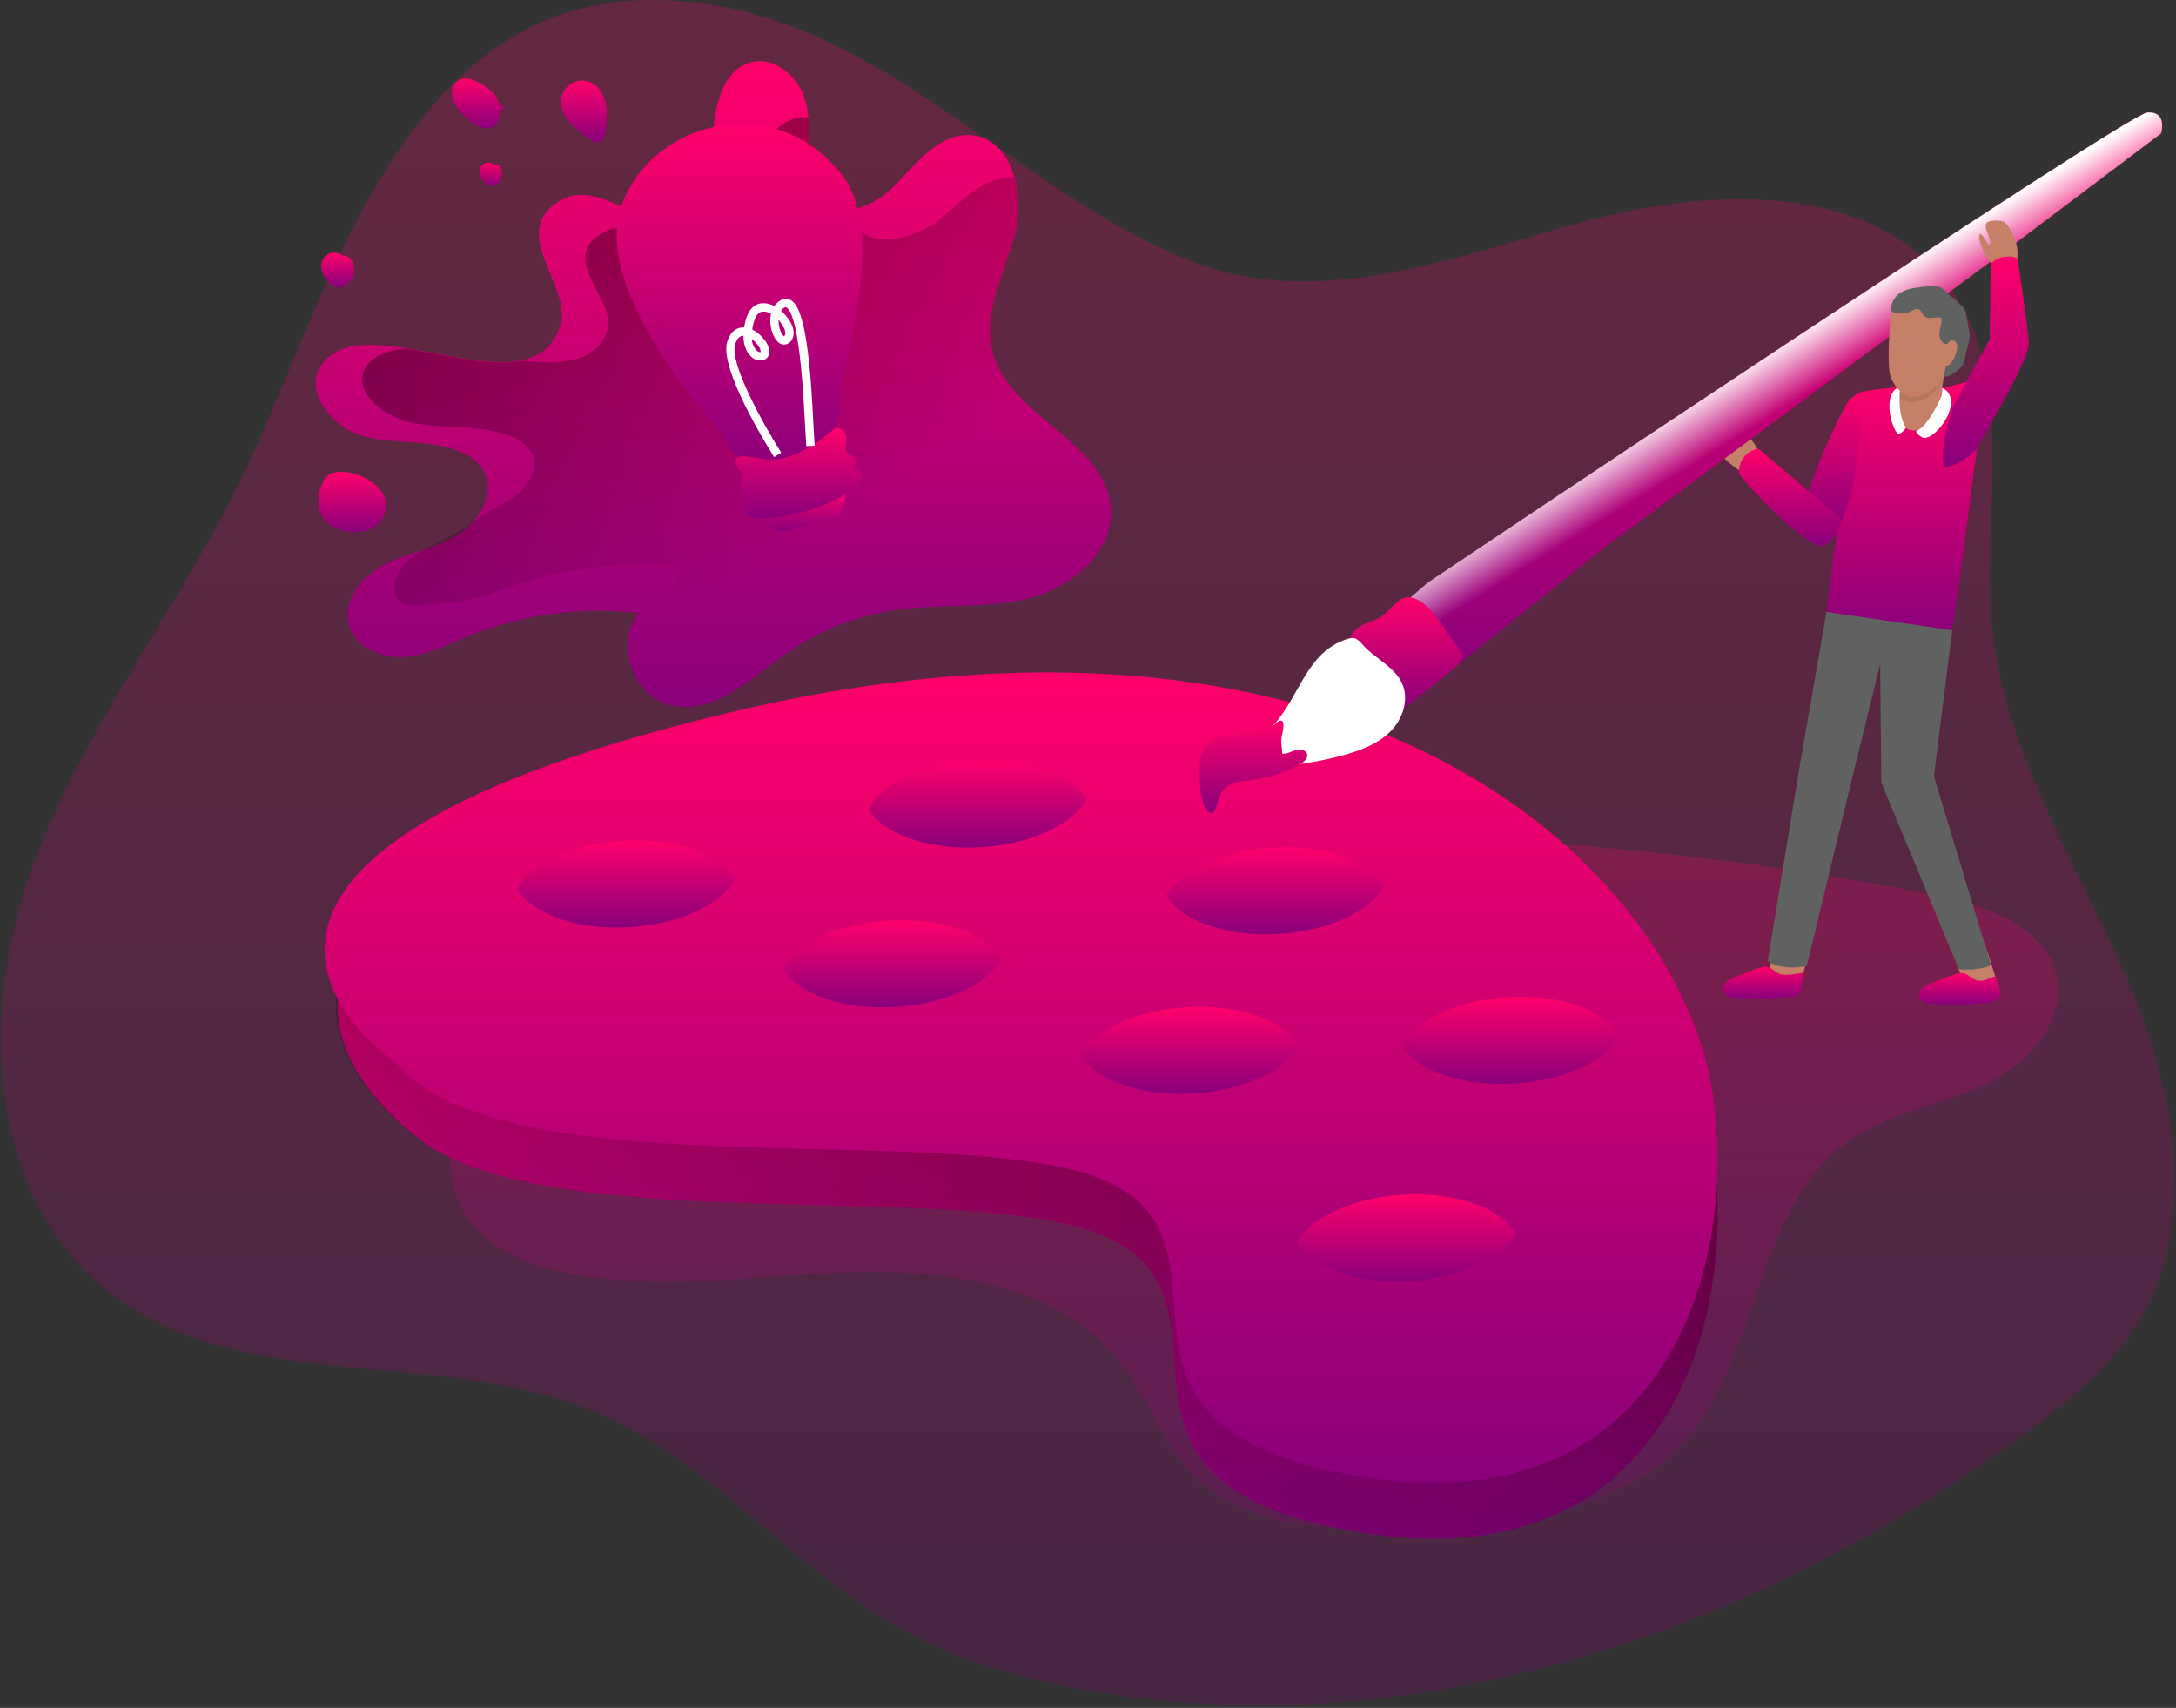 <svg width="813" height="638" viewBox="0 0 813 638" fill="none" xmlns="http://www.w3.org/2000/svg">
<rect x="0" y="0" width="813" height="638" fill="#333333" stroke="none"/>
<path opacity="0.24" d="M93.213 172.471C68.835 224.894 31.224 271.168 11.577 325.439C-8.07 379.709 -4.224 449.151 42.521 484.075C91.961 521.01 164.4 503.549 221.683 527.236C266.29 545.685 296.893 587.061 339.336 609.901C360.426 621.289 383.918 627.704 407.651 631.753C531.339 652.872 659.999 608.344 759.6 533.385C774.148 522.44 788.444 510.609 798.147 495.324C822.905 456.339 812.227 405.168 793.605 363.007C774.983 320.845 748.973 280.367 744.355 234.637C740.003 191.439 754.236 142.913 728.655 107.483C700.09 67.916 639.72 69.75 592.026 82.745C544.332 95.74 493.652 115.644 447.426 98.474C376.796 72.18 324.497 -2.311 239.913 0.055C150.737 2.56 122.867 108.672 93.213 172.471Z" fill="url(#paint0_linear)"/>
<path d="M414.99 189.882C415.316 194.841 414.143 199.783 411.625 204.067C406.362 213.582 395.596 220.643 384.704 223.464C368.814 227.526 352.052 225.54 335.795 227.716C320.635 229.766 306.19 235.434 293.68 244.241C280.157 253.807 265.848 267.752 249.807 263.222C236.182 259.426 229.857 240.268 238.548 229.057C217.129 226.536 195.421 229.443 175.42 237.51C167.424 240.736 159.581 244.849 150.991 245.406C142.401 245.962 132.698 241.761 130.395 233.486C127.764 224.16 135.569 214.873 144.311 210.583C148.818 208.523 153.469 206.794 158.227 205.408C162.734 204.021 167.071 202.132 171.156 199.777C173.228 198.493 175.095 196.907 176.697 195.07C181.758 189.389 184.288 181.493 180.341 175.293C178.162 172.17 175.068 169.8 171.485 168.51C160.302 164.031 147.512 166.106 135.873 163.006C124.234 159.906 113.342 146.557 120.034 136.434C125.955 127.665 138.188 127.944 151.851 130.107C166.678 132.41 183.124 136.991 194.864 134.587C201.835 133.157 207.148 129.272 209.501 121.009C213.613 106.509 188.678 85.668 210.286 74.445C224.202 67.245 239.471 86.364 254.159 80.177C264.545 75.786 266.026 61.931 266.443 50.656C266.861 39.382 270.238 25.349 281.308 23.084C289.442 21.427 297.425 28.07 300.284 35.877C301.197 38.392 301.772 41.017 301.992 43.684C302.423 49.322 302.249 54.989 301.473 60.589C301.056 64.702 300.689 69.042 302.485 72.699C305.446 78.696 311.86 79.949 318.464 78.418C324.202 77.042 329.452 74.119 333.645 69.965C342.222 61.285 350.951 49.328 363.147 50.53C371.509 51.352 376.683 57.919 378.986 66.144C380.883 73.072 380.961 80.372 379.213 87.339C375.342 102.118 366.929 116.986 370.952 131.727C377.48 155.844 413.269 165.031 414.99 189.882Z" fill="url(#paint1_linear)"/>
<path d="M414.989 189.882C415.315 194.841 414.143 199.783 411.624 204.067C408.521 205.344 405.307 206.331 402.022 207.015C386.132 210.343 369.37 208.723 353.114 210.482C338.301 212.05 323.967 216.641 310.999 223.971C297.462 231.727 283.167 243.09 267.176 239.484C253.551 236.396 247.175 220.782 255.79 211.646C234.502 209.571 213.015 211.915 192.675 218.53C184.73 221.162 176.836 224.489 168.246 224.945C159.656 225.4 150.231 228.969 147.916 222.262C145.664 215.758 151.015 209.331 158.037 205.459C159.241 204.725 160.511 204.106 161.832 203.611C167.051 201.23 172.029 198.353 176.697 195.019C180.5 192.371 184.453 189.946 188.538 187.756C196.761 183.606 202.808 174.496 197.685 167.802C195.698 165.17 192.333 163.411 188.829 162.26C177.608 158.616 164.868 160.324 153.229 157.78C141.59 155.237 130.647 144.38 137.34 136.269C140.528 132.398 145.651 130.689 151.838 130.272C166.665 132.575 183.111 137.155 194.851 134.751C209.855 136.371 222.797 135.346 226.858 123.705C230.918 112.063 205.984 94.981 227.591 85.833C241.507 79.974 256.828 95.538 271.465 90.502C281.902 86.896 283.331 75.634 283.799 66.46C284.267 57.287 287.569 45.721 298.601 43.925C299.73 43.741 300.877 43.694 302.017 43.785C302.432 49.39 302.249 55.023 301.473 60.589C301.055 64.702 300.688 69.042 302.485 72.699C305.445 78.696 311.859 79.949 318.463 78.418C318.363 80.467 318.846 82.503 319.854 84.289C325.256 93.147 342.386 89.135 350.976 82.024C359.199 75.242 367.51 66.005 378.959 66.144C380.857 73.072 380.935 80.372 379.187 87.339C375.316 102.118 366.903 116.986 370.926 131.727C377.479 155.844 413.269 165.031 414.989 189.882Z" fill="url(#paint2_linear)"/>
<path d="M215.522 48.277C212.094 45.405 208.982 41.293 209.652 36.889C209.831 35.666 210.293 34.501 211.001 33.488C211.71 32.475 212.644 31.641 213.732 31.052C214.819 30.464 216.028 30.137 217.263 30.098C218.499 30.059 219.726 30.309 220.848 30.828C224.909 32.688 226.68 37.623 226.693 42.102C226.693 44.469 226.87 51.757 224.315 52.934C221.759 54.111 217.23 49.707 215.522 48.277Z" fill="url(#paint3_linear)"/>
<path d="M124.018 176.761C122.427 177.446 121.171 178.733 120.526 180.341C117.996 185.403 118.426 192.438 122.993 195.791C130.053 200.967 143.235 199.752 144.234 189.465C145.107 180.797 131.419 174.369 124.018 176.761Z" fill="url(#paint4_linear)"/>
<path d="M186.147 38.104C185.856 35.776 183.807 34.118 181.909 32.726C178.62 30.309 174.028 27.867 170.802 30.385C168.626 32.081 168.373 35.447 169.461 37.977C170.742 40.45 172.552 42.61 174.761 44.304C176.283 45.872 178.144 47.071 180.201 47.809C182.314 48.366 184.92 47.695 185.856 45.734C186.792 43.773 186.375 40.597 188.513 40.205" fill="url(#paint5_linear)"/>
<path d="M128.434 95.867C127.846 95.252 127.107 94.8 126.29 94.558C125.474 94.315 124.609 94.29 123.78 94.484C122.951 94.678 122.187 95.085 121.563 95.665C120.94 96.245 120.478 96.978 120.224 97.79C119.49 100.068 120.515 102.561 121.982 104.446C122.943 105.844 124.391 106.833 126.043 107.217C128.928 107.635 131.496 104.94 132.128 102.156C132.527 100.613 132.342 98.977 131.61 97.563C131.249 96.878 130.7 96.311 130.028 95.93C129.355 95.549 128.586 95.369 127.814 95.412" fill="url(#paint6_linear)"/>
<path d="M184.919 61.779C184.52 61.367 184.022 61.064 183.472 60.901C182.922 60.737 182.339 60.718 181.78 60.846C181.221 60.973 180.704 61.242 180.278 61.627C179.853 62.012 179.534 62.5 179.353 63.044C179.173 63.84 179.189 64.668 179.398 65.457C179.607 66.245 180.004 66.972 180.555 67.574C181.206 68.531 182.196 69.205 183.325 69.459C185.286 69.75 187.032 67.916 187.462 65.98C187.741 64.93 187.615 63.814 187.108 62.854C186.85 62.385 186.462 62 185.991 61.746C185.519 61.492 184.985 61.38 184.451 61.424" fill="url(#paint7_linear)"/>
<path opacity="0.24" d="M303.485 475.85C345.043 473.231 393.028 476.255 418.608 509.141C428.552 521.934 433.865 538.067 445.011 549.835C466.808 572.89 502.99 572.421 534.643 570.283C567.914 568.043 604.438 564.361 627.589 540.345C658.292 508.496 654.712 451.176 691.058 425.958C705.67 415.835 724.065 413.152 740.27 405.851C756.476 398.55 771.898 382.822 768.507 365.36C764.788 346.114 741.94 338.219 722.774 334.372C584.517 306.81 442.372 304.892 303.422 328.716C267.443 334.903 230.198 343.546 202.215 366.993C179.519 385.973 153.078 434.246 178.861 460.008C205.289 486.454 270.858 477.913 303.485 475.85Z" fill="url(#paint8_linear)"/>
<path d="M272.768 286.997C510.605 230.323 629.08 347.38 640.264 431.639C649.613 502.043 615.822 600.069 491.173 568.828C397 545.216 477.51 473.636 396.013 456.743C334.896 444.09 213.157 458.743 162.11 429.311C156.632 426.147 34.969 343.66 272.768 286.997Z" fill="url(#paint9_linear)"/>
<path d="M272.768 286.997C510.605 230.323 629.081 347.38 640.264 431.639C649.614 502.043 615.823 600.069 491.174 568.828C397 545.216 477.511 473.636 396.013 456.743C334.024 443.875 209.514 459.173 159.884 427.97C155.355 425.122 34.969 343.66 272.768 286.997Z" fill="url(#paint10_linear)"/>
<path d="M148.27 397.335C148.27 397.335 34.968 322.781 272.768 266.119C510.567 209.457 629.08 326.514 640.264 410.761C649.613 481.165 615.822 579.204 491.173 547.949C397 524.338 477.51 452.758 396.013 435.865C328.33 421.833 186.299 441.332 148.27 397.335Z" fill="url(#paint11_linear)"/>
<path d="M276.678 320.921C276.835 323.562 276.172 326.188 274.78 328.437C269.644 337.763 254.121 345.229 235.385 346.342C215.738 347.607 198.697 341.42 193.232 332.044C192.123 330.25 191.467 328.213 191.322 326.109C190.588 313.456 209.033 302.068 232.627 300.688C256.221 299.309 275.893 308.318 276.678 320.921Z" fill="url(#paint12_linear)"/>
<path d="M407.841 291.097C407.993 293.757 407.345 296.401 405.981 298.689C400.794 308.015 385.335 315.417 366.586 316.531C346.952 317.796 329.898 311.608 324.446 302.232C323.307 300.457 322.649 298.416 322.536 296.31C321.789 283.657 340.247 272.269 363.79 270.877C387.333 269.485 407.094 278.494 407.841 291.097Z" fill="url(#paint13_linear)"/>
<path d="M376.075 350.733C376.22 353.379 375.554 356.006 374.165 358.262C369.028 367.575 353.518 375.04 334.77 376.154C315.123 377.419 298.082 371.231 292.617 361.855C291.5 360.066 290.847 358.026 290.719 355.921C289.973 343.267 308.43 331.879 332.012 330.5C355.593 329.121 375.278 338.13 376.075 350.733Z" fill="url(#paint14_linear)"/>
<path d="M519.195 323.401C519.348 326.048 518.681 328.677 517.285 330.93C512.148 340.243 496.638 347.721 477.89 348.835C458.255 350.1 441.202 343.9 435.75 334.524C434.633 332.738 433.976 330.704 433.839 328.602C433.093 315.949 451.55 304.56 475.144 303.181C498.738 301.802 518.398 310.799 519.195 323.401Z" fill="url(#paint15_linear)"/>
<path d="M607.144 379.33C607.306 381.989 606.662 384.635 605.297 386.922C600.11 396.235 584.587 403.713 565.851 404.814C546.154 406.079 529.163 399.892 523.698 390.465C522.604 388.691 521.965 386.674 521.839 384.593C521.054 371.94 539.55 360.552 563.093 359.173C586.636 357.793 606.347 366.727 607.144 379.33Z" fill="url(#paint16_linear)"/>
<path d="M568.065 453.163C568.211 455.796 567.568 458.413 566.218 460.679C561.082 470.004 545.56 477.47 526.823 478.583C507.126 479.849 490.073 473.661 484.62 464.234C483.524 462.457 482.885 460.435 482.76 458.35C481.976 445.697 500.472 434.309 524.015 432.93C547.558 431.551 567.281 440.56 568.065 453.163Z" fill="url(#paint17_linear)"/>
<path d="M487.379 383.037C487.524 385.683 486.858 388.31 485.468 390.566C480.332 399.879 464.822 407.357 446.124 408.458C426.427 409.723 409.373 403.536 403.921 394.109C402.823 392.337 402.188 390.319 402.074 388.238C401.277 375.584 419.785 364.297 443.316 362.817C466.846 361.337 486.582 370.434 487.379 383.037Z" fill="url(#paint18_linear)"/>
<path d="M274.779 328.438C269.643 337.763 254.12 345.229 235.384 346.342C215.737 347.607 198.697 341.42 193.231 332.044C198.368 322.718 213.878 315.253 232.626 314.139C252.273 312.924 269.263 319.061 274.779 328.438Z" fill="url(#paint19_linear)"/>
<path d="M405.982 298.626C400.796 307.952 385.336 315.354 366.587 316.467C346.953 317.733 329.9 311.545 324.447 302.169C329.584 292.856 345.043 285.378 363.792 284.277C383.489 283.1 400.479 289.25 405.982 298.626Z" fill="url(#paint20_linear)"/>
<path d="M374.165 358.262C369.029 367.575 353.519 375.04 334.77 376.154C315.123 377.419 298.082 371.231 292.617 361.855C297.753 352.542 313.276 345.064 332.012 343.951C351.659 342.761 368.662 348.885 374.165 358.262Z" fill="url(#paint21_linear)"/>
<path d="M517.285 330.93C512.149 340.243 496.639 347.721 477.89 348.835C458.256 350.1 441.203 343.9 435.75 334.524C440.886 325.211 456.396 317.745 475.145 316.632C494.792 315.404 511.782 321.554 517.285 330.93Z" fill="url(#paint22_linear)"/>
<path d="M605.298 386.858C600.111 396.171 584.588 403.65 565.852 404.75C546.155 406.016 529.164 399.828 523.699 390.401C528.835 381.088 544.346 373.674 563.094 372.497C582.792 371.282 599.782 377.432 605.298 386.858Z" fill="url(#paint23_linear)"/>
<path d="M566.167 460.679C561.03 470.004 545.508 477.47 526.772 478.583C507.074 479.849 490.021 473.661 484.568 464.234C489.705 454.909 505.215 447.443 523.963 446.33C543.661 445.115 560.714 451.252 566.167 460.679Z" fill="url(#paint24_linear)"/>
<path d="M485.468 390.566C480.331 399.879 464.821 407.357 446.123 408.458C426.426 409.723 409.372 403.536 403.92 394.109C409.107 384.796 424.579 377.381 443.315 376.268C462.962 375.04 479.965 381.19 485.468 390.566Z" fill="url(#paint25_linear)"/>
<path d="M274.779 328.438C269.643 337.763 254.12 345.229 235.384 346.342C215.737 347.607 198.697 341.42 193.231 332.044C198.368 322.718 213.878 315.253 232.626 314.139C252.273 312.924 269.263 319.061 274.779 328.438Z" fill="url(#paint26_linear)"/>
<path d="M405.982 298.626C400.796 307.952 385.336 315.354 366.587 316.467C346.953 317.733 329.9 311.545 324.447 302.169C329.584 292.856 345.043 285.378 363.792 284.277C383.489 283.1 400.479 289.25 405.982 298.626Z" fill="url(#paint27_linear)"/>
<path d="M374.165 358.262C369.029 367.575 353.519 375.04 334.77 376.154C315.123 377.419 298.082 371.231 292.617 361.855C297.753 352.542 313.276 345.064 332.012 343.951C351.659 342.761 368.662 348.885 374.165 358.262Z" fill="url(#paint28_linear)"/>
<path d="M517.285 330.93C512.149 340.243 496.639 347.721 477.89 348.835C458.256 350.1 441.203 343.9 435.75 334.524C440.886 325.211 456.396 317.745 475.145 316.632C494.792 315.404 511.782 321.554 517.285 330.93Z" fill="url(#paint29_linear)"/>
<path d="M605.298 386.858C600.111 396.171 584.588 403.65 565.852 404.75C546.155 406.016 529.164 399.828 523.699 390.401C528.835 381.088 544.346 373.674 563.094 372.497C582.792 371.282 599.782 377.432 605.298 386.858Z" fill="url(#paint30_linear)"/>
<path d="M566.167 460.679C561.03 470.004 545.508 477.47 526.772 478.583C507.074 479.849 490.021 473.661 484.568 464.234C489.705 454.909 505.215 447.443 523.963 446.33C543.661 445.115 560.714 451.252 566.167 460.679Z" fill="url(#paint31_linear)"/>
<path d="M485.468 390.566C480.331 399.879 464.821 407.357 446.123 408.458C426.426 409.723 409.372 403.536 403.92 394.109C409.107 384.796 424.579 377.381 443.315 376.268C462.962 375.04 479.965 381.19 485.468 390.566Z" fill="url(#paint32_linear)"/>
<path d="M651.624 177.102C651.624 177.102 644.438 171.965 643.173 170.155C641.908 168.346 646.387 162.88 645.071 161.69C643.755 160.501 638.885 158.008 639.365 155.629C639.846 153.25 647.943 158.717 651.624 161.45C655.305 164.183 658.645 171.459 658.645 171.459C658.645 171.459 657.696 178.469 651.624 177.102Z" fill="#C58067"/>
<path d="M599.377 204.611L753.3 90.641L807.408 49.859C807.408 49.859 810.014 41.407 802.209 42.052C794.403 42.697 533.491 217.619 533.491 217.619L514.426 234.068L534.364 256.604L599.377 204.611Z" fill="url(#paint33_linear)"/>
<path d="M599.377 204.611L753.3 90.641L807.408 49.859C807.408 49.859 810.014 41.407 802.209 42.052C794.403 42.697 533.491 217.619 533.491 217.619L514.426 234.068L534.364 256.604L599.377 204.611Z" fill="url(#paint34_linear)"/>
<path d="M725.645 145.127C725.645 145.127 739.561 140.888 741.003 142.293C742.445 143.697 730.035 231.677 729.402 235.435C728.77 239.193 708.086 237.965 699.306 235.435C693.459 233.674 687.791 231.365 682.379 228.538C682.379 228.538 692.5 148.164 694.359 146.911C696.219 145.658 709.869 144.558 709.869 144.558L725.645 145.127Z" fill="url(#paint35_linear)"/>
<path d="M696.244 146.089C694.068 146.848 692.124 148.155 690.601 149.885C688.729 152.415 673.674 182.505 675.559 188.769C677.444 195.032 683.934 199.625 685.819 198.373C687.704 197.12 691.234 185.631 691.854 183.125C692.474 180.62 693.701 172.357 693.701 172.357L696.244 146.089Z" fill="url(#paint36_linear)"/>
<path d="M675.193 358.388C675.193 358.388 672.536 368.384 671.297 369.118C670.057 369.852 665.717 367.549 663.2 365.727C660.682 363.905 661.581 360.021 661.581 360.021L662.681 356.971L675.193 358.388Z" fill="#C58067"/>
<path d="M741.8 353.555C741.8 353.555 746.645 367.17 746.152 368.524C745.658 369.877 739.826 367.904 736.664 368.106C733.501 368.308 732.375 363.5 732.375 363.5L731.262 360.476L741.8 353.555Z" fill="#C58067"/>
<path d="M726.898 137.598C726.898 137.598 725.013 145.747 725.633 148.885C726.253 152.023 721.243 160.805 714.968 160.805C708.693 160.805 708.643 150.138 708.643 148.885C708.643 147.632 710.528 147.012 709.908 143.824C709.288 140.635 726.265 133.84 726.898 137.598Z" fill="#C58067"/>
<path d="M709.971 143.874C710.14 144.607 710.136 145.369 709.961 146.1C709.785 146.831 709.442 147.512 708.959 148.088C710.335 149.467 712.175 150.283 714.121 150.378C717.916 150.378 723.52 147.24 726.038 141.597L726.164 141.28C726.518 139.218 726.898 137.598 726.898 137.598C726.265 133.84 709.338 140.736 709.971 143.874Z" fill="#B6765E"/>
<path d="M725.518 147.721C725.518 147.721 720.458 159.552 716.157 160.805C716.157 160.805 714.98 161.437 718.117 163.335C721.255 165.233 730.035 155.743 728.782 148.91C728.647 148.032 728.289 147.203 727.742 146.503C727.195 145.803 726.477 145.255 725.657 144.912L725.518 147.721Z" fill="white"/>
<path d="M709.97 145.127C709.97 145.127 708.578 153.832 712.095 159.83C712.095 159.83 710.59 162.057 709.337 162.057C708.085 162.057 704.947 154.528 706.2 148.885C706.934 145.595 709.337 144.229 709.97 145.127Z" fill="white"/>
<path d="M729.402 235.435L722.545 289.996L743.912 360.539C743.912 360.539 739.99 362.716 731.843 362.083L702.885 292.325L702.48 248.037L693.068 286.289L675.041 360.881C675.041 360.881 665.869 362.893 660.467 359.008L672.384 286.289L682.416 228.589L729.402 235.435Z" fill="#606161"/>
<path d="M706.201 119.415C706.201 119.415 704.936 135.713 706.201 140.103C707.466 144.494 711.261 148.265 714.981 148.265C718.7 148.265 724.393 145.127 726.898 139.483C729.403 133.84 730.693 120.035 730.035 118.15C729.377 116.264 725.62 110.343 715.613 111.254C708.706 111.886 706.201 116.897 706.201 119.415Z" fill="#C58067"/>
<path d="M729.275 127.45C729.087 127.739 728.836 127.982 728.541 128.162C728.247 128.341 727.916 128.453 727.573 128.488C727.229 128.523 726.883 128.481 726.558 128.365C726.233 128.249 725.938 128.062 725.695 127.817C725.236 127.282 724.905 126.65 724.728 125.968C724.55 125.286 724.53 124.572 724.67 123.882C724.847 122.477 725.315 121.123 725.404 119.719C725.432 119.56 725.427 119.398 725.39 119.241C725.353 119.085 725.284 118.937 725.189 118.808C725.063 118.704 724.917 118.628 724.76 118.584C724.603 118.541 724.439 118.531 724.278 118.555C722.38 118.555 720.154 119.352 718.838 117.998C718.041 117.201 717.813 115.796 716.751 115.467C715.878 115.151 714.954 115.746 714.132 116.176C712.156 117.181 709.873 117.398 707.743 116.783C707.517 116.743 707.301 116.659 707.108 116.535C706.915 116.412 706.748 116.251 706.617 116.062C706.478 115.735 706.438 115.374 706.503 115.024C706.638 113.898 707.014 112.815 707.606 111.847C708.198 110.88 708.991 110.052 709.932 109.419C711.535 108.465 713.318 107.853 715.169 107.622C717.299 107.242 719.449 106.992 721.609 106.875C722.761 106.722 723.934 106.87 725.012 107.306C726.017 107.958 726.921 108.755 727.694 109.672C728.959 110.811 730.49 111.621 731.489 113.012C732.248 114.139 733.905 114.113 734.487 116.808C734.981 119.225 735.31 121.667 735.752 124.097C736.195 126.526 735.158 129.032 734.652 131.448C733.602 136.396 733.602 136.396 731.805 138.092C730.725 139.019 729.52 139.79 728.225 140.382C727.773 140.687 727.218 140.801 726.682 140.698C726.176 140.521 725.973 139.661 726.479 139.433" fill="#606161"/>
<path d="M727.163 129.981C727.163 129.981 727.795 126.185 730.3 127.45C732.805 128.715 729.68 135.599 728.415 136.232C727.851 136.575 727.204 136.758 726.543 136.763" fill="#C58067"/>
<path d="M687.389 193.299L656.963 167.599C656.963 167.599 649.879 168.422 649.55 176.849C649.55 176.849 663.529 194.374 677.85 203.194C684.036 207.002 688.894 194.716 687.389 193.299Z" fill="url(#paint37_linear)"/>
<path d="M685.819 198.335L691.399 162.057L684.213 201.258L685.819 198.335Z" fill="url(#paint38_linear)"/>
<path d="M649.285 364.614C647.701 365.008 646.229 365.761 644.983 366.815C644.377 367.362 643.976 368.1 643.85 368.906C643.723 369.713 643.878 370.538 644.288 371.244C644.798 371.751 645.411 372.142 646.085 372.393C646.759 372.644 647.479 372.748 648.197 372.699C655.571 373.202 662.974 373.058 670.323 372.269C670.612 372.255 670.894 372.173 671.145 372.029C671.512 371.763 672.777 370.991 672.841 370.536L673.802 363.31C671.55 363.728 668.071 364.424 665.807 364.032C662.884 363.513 661.733 360.641 658.912 361.197C655.699 361.843 652.409 363.576 649.285 364.614Z" fill="url(#paint39_linear)"/>
<path d="M722.584 366.891C721 367.285 719.528 368.038 718.282 369.093C717.675 369.636 717.273 370.372 717.147 371.177C717.02 371.982 717.175 372.806 717.587 373.509C718.096 374.018 718.709 374.412 719.383 374.665C720.057 374.918 720.777 375.024 721.496 374.977C728.87 375.479 736.273 375.335 743.622 374.547C743.911 374.533 744.193 374.45 744.444 374.306C744.811 374.041 747.38 372.75 747.43 372.294C747.759 369.89 745.811 366.36 745.57 364.702C743.319 365.132 741.37 366.752 739.106 366.36C736.183 365.841 735.032 362.956 732.211 363.525C728.998 364.12 725.708 365.854 722.584 366.891Z" fill="url(#paint40_linear)"/>
<path d="M753.237 99.106C753.983 96.334 753.983 93.413 753.237 90.641C752.402 87.782 750.946 85.142 748.974 82.91C747.003 82.257 744.878 82.226 742.889 82.821C740.144 83.897 744.015 88.819 743.66 91.16C743.306 93.501 741.054 86.972 739.726 87.541C738.398 88.111 741.788 97.107 744.318 98.233" fill="#C58067"/>
<path d="M726.657 174.787C726.657 174.787 736.056 172.332 739.118 166.549C742.179 160.767 758.461 134.144 757.98 127.944C757.424 120.782 753.957 97.259 753.957 97.259C753.957 97.259 753.578 95.336 749.036 95.918C744.494 96.5 743.786 99.106 743.786 99.106L743.381 126.729L729.541 152.137C729.541 152.137 723.886 169.611 726.657 174.787Z" fill="url(#paint41_linear)"/>
<path d="M526.09 223.123C522.067 223.3 519.765 227.703 516.501 230.044C514.148 231.727 511.2 232.335 508.632 233.688C506.064 235.042 503.711 237.674 504.293 240.509C504.68 241.869 505.392 243.115 506.367 244.14L521.257 262.386C522.156 263.5 523.408 264.727 524.787 264.348C525.255 264.176 525.685 263.914 526.052 263.576L543.004 249.897C544.674 248.556 546.521 246.823 546.281 244.697C546.005 243.405 545.338 242.23 544.371 241.331C539.842 236.194 534.022 223.123 526.09 223.123Z" fill="url(#paint42_linear)"/>
<path d="M526.09 223.123C522.067 223.3 519.765 227.703 516.501 230.044C514.148 231.727 511.2 232.335 508.632 233.688C506.064 235.042 503.711 237.674 504.293 240.509C504.68 241.869 505.392 243.115 506.367 244.14L521.257 262.386C522.156 263.5 523.408 264.727 524.787 264.348C525.255 264.176 525.685 263.914 526.052 263.576L543.004 249.897C544.674 248.556 546.521 246.823 546.281 244.697C546.005 243.405 545.338 242.23 544.371 241.331C539.842 236.194 534.022 223.123 526.09 223.123Z" fill="url(#paint43_linear)"/>
<path d="M491.856 246.519C487.998 251.087 485.328 256.528 482.292 261.703C479.256 266.878 475.651 271.927 470.906 275.622C466.162 279.317 459.913 281.468 453.979 280.38L456.952 285.795C472.016 287.374 487.243 286.129 501.851 282.126C508.277 280.367 514.792 277.925 519.486 273.268C524.179 268.612 526.608 260.995 523.724 254.997C520.84 248.999 513.768 246.026 509.365 241.078C506.683 238.054 505.899 237.649 501.775 239.256C497.916 240.814 494.507 243.31 491.856 246.519Z" fill="white"/>
<path d="M479.509 270.637C479.527 270.405 479.495 270.173 479.417 269.955C479.338 269.737 479.214 269.538 479.054 269.371C478.37 268.84 477.46 269.548 476.827 270.118C473.032 273.547 467.541 273.749 462.506 274.23C457.471 274.711 451.753 276.141 449.45 280.645C448.185 283.024 448.185 285.821 448.261 288.491C448.261 292.881 448.363 297.348 450.007 301.46C450.526 302.726 451.74 304.206 453.031 303.662C453.362 303.458 453.647 303.185 453.865 302.862C454.083 302.539 454.23 302.173 454.296 301.789C455.055 299.398 455.561 296.804 457.218 294.918C459.748 292.046 464.075 291.818 467.896 291.338C474.213 290.576 480.313 288.553 485.834 285.39C487.226 284.581 488.782 283.265 488.365 281.696C487.947 280.127 485.607 279.696 483.95 280.228C482.292 280.759 480.711 281.835 479.028 281.493C479.104 279.785 478.598 278.089 478.725 276.432C478.813 274.433 479.648 272.661 479.509 270.637Z" fill="url(#paint44_linear)"/>
<path d="M479.509 270.637C479.527 270.405 479.495 270.173 479.417 269.955C479.338 269.737 479.214 269.538 479.054 269.371C478.37 268.84 477.46 269.548 476.827 270.118C473.032 273.547 467.541 273.749 462.506 274.23C457.471 274.711 451.753 276.141 449.45 280.645C448.185 283.024 448.185 285.821 448.261 288.491C448.261 292.881 448.363 297.348 450.007 301.46C450.526 302.726 451.74 304.206 453.031 303.662C453.362 303.458 453.647 303.185 453.865 302.862C454.083 302.539 454.23 302.173 454.296 301.789C455.055 299.398 455.561 296.804 457.218 294.918C459.748 292.046 464.075 291.818 467.896 291.338C474.213 290.576 480.313 288.553 485.834 285.39C487.226 284.581 488.782 283.265 488.365 281.696C487.947 280.127 485.607 279.696 483.95 280.228C482.292 280.759 480.711 281.835 479.028 281.493C479.104 279.785 478.598 278.089 478.725 276.432C478.813 274.433 479.648 272.661 479.509 270.637Z" fill="url(#paint45_linear)"/>
<path d="M456.319 283.29C458.138 281.558 460.29 280.215 462.645 279.342C466.25 277.872 470.045 276.918 473.917 276.508C475.071 276.498 476.206 276.216 477.231 275.685C477.48 275.582 477.707 275.431 477.898 275.241C478.088 275.05 478.24 274.824 478.343 274.575C478.447 274.325 478.5 274.058 478.5 273.789C478.5 273.519 478.447 273.252 478.344 273.003C478.241 272.753 478.09 272.527 477.9 272.336C477.709 272.145 477.483 271.994 477.234 271.89C476.985 271.787 476.718 271.734 476.448 271.733C476.179 271.733 475.912 271.786 475.662 271.889C474.767 272.197 473.916 272.622 473.132 273.155C469.628 275.04 465.478 275.141 461.544 275.685C457.61 276.229 453.384 277.735 451.423 281.189C450.158 283.505 450.032 286.251 450.032 288.971C449.867 292.55 450.243 296.133 451.145 299.6C451.309 300.119 451.651 300.739 452.195 300.688C452.482 300.62 452.732 300.443 452.891 300.195C455.193 297.323 453.03 294.703 453.03 291.565C453.025 288.487 454.203 285.525 456.319 283.29Z" fill="url(#paint46_linear)"/>
<path d="M456.092 307.078C454.081 307.964 453.562 310.52 453.334 312.697C452.953 316.148 452.931 319.629 453.271 323.085C453.275 323.838 453.434 324.582 453.736 325.272C454.039 325.962 454.479 326.583 455.029 327.096C455.568 327.443 456.188 327.643 456.827 327.674C457.467 327.705 458.104 327.567 458.673 327.273C459.814 326.668 460.739 325.721 461.317 324.566C463.493 320.618 461.76 317.543 461.203 313.544C460.861 311.191 459.748 305.471 456.092 307.078Z" fill="url(#paint47_linear)"/>
<path d="M449.071 307.8C448.524 307.939 448.016 308.204 447.588 308.573C447.16 308.942 446.824 309.405 446.605 309.925C446.392 310.268 446.251 310.649 446.188 311.046C446.125 311.444 446.142 311.85 446.238 312.241C446.439 312.743 446.821 313.15 447.308 313.385C447.795 313.619 448.352 313.662 448.869 313.506C449.367 313.317 449.802 312.991 450.124 312.565C450.447 312.14 450.643 311.633 450.691 311.102C450.776 310.027 450.45 308.96 449.78 308.116" fill="url(#paint48_linear)"/>
<path d="M284.395 192.957C284.395 192.957 289.594 198.233 291.985 198.524C294.376 198.816 312.227 193.362 313.719 192.059C315.212 190.755 316.439 182.708 316.439 182.708L284.395 192.957Z" fill="url(#paint49_linear)"/>
<path d="M284.395 192.957C284.395 192.957 289.594 198.233 291.985 198.524C294.376 198.816 312.227 193.362 313.719 192.059C315.212 190.755 316.439 182.708 316.439 182.708L284.395 192.957Z" fill="url(#paint50_linear)"/>
<path d="M313.896 150.176C313.905 150.562 313.995 150.941 314.162 151.289C317.008 156.604 292.757 194.311 272.174 166.676C270.413 164.276 268.852 161.737 267.505 159.084C267.505 159.084 220.368 108.47 232.323 76.419C244.215 44.545 289.809 33.776 314.364 65.031C332.556 88.111 313.087 140.458 313.896 150.176Z" fill="url(#paint51_linear)"/>
<path d="M313.896 150.176C313.905 150.562 313.995 150.941 314.162 151.289C317.008 156.604 292.757 194.311 272.174 166.676C270.413 164.276 268.852 161.737 267.505 159.084C267.505 159.084 220.368 108.47 232.323 76.419C244.215 44.545 289.809 33.776 314.364 65.031C332.556 88.111 313.087 140.458 313.896 150.176Z" fill="url(#paint52_linear)"/>
<path d="M314.162 151.289C317.009 156.604 292.757 194.311 272.174 166.676C277.286 160.764 283.754 156.179 291.025 153.314C298.295 150.449 306.152 149.39 313.922 150.226C313.929 150.593 314.011 150.955 314.162 151.289Z" fill="url(#paint53_linear)"/>
<path d="M276.739 176.229C277.099 176.596 277.349 177.056 277.461 177.558C277.463 178.045 277.351 178.527 277.132 178.962C276.711 180.19 276.679 181.518 277.039 182.765C277.399 184.013 278.133 185.119 279.143 185.934C276.992 187.2 277.524 190.819 279.535 192.324C281.547 193.83 284.279 193.843 286.784 193.59C296.697 192.848 306.334 189.987 315.046 185.2C318.374 183.353 321.903 180.658 322.08 176.849C321.168 176.034 320.082 175.437 318.905 175.103C319.601 173.585 320.17 171.433 318.74 170.522C318.272 170.231 317.69 170.168 317.21 169.89C316.681 169.486 316.281 168.938 316.056 168.311C315.832 167.685 315.793 167.007 315.945 166.359C316.25 165.062 316.319 163.721 316.147 162.399C315.895 161.581 315.361 160.878 314.642 160.415C313.922 159.952 313.061 159.759 312.213 159.868C304.761 165.866 296.361 172.193 286.822 171.636C282.42 171.345 269.744 167.22 276.739 176.229Z" fill="url(#paint54_linear)"/>
<path d="M276.739 176.229C277.099 176.596 277.349 177.056 277.461 177.558C277.463 178.045 277.351 178.527 277.132 178.962C276.711 180.19 276.679 181.518 277.039 182.765C277.399 184.013 278.133 185.119 279.143 185.934C276.992 187.2 277.524 190.819 279.535 192.324C281.547 193.83 284.279 193.843 286.784 193.59C296.697 192.848 306.334 189.987 315.046 185.2C318.374 183.353 321.903 180.658 322.08 176.849C321.168 176.034 320.082 175.437 318.905 175.103C319.601 173.585 320.17 171.433 318.74 170.522C318.272 170.231 317.69 170.168 317.21 169.89C316.681 169.486 316.281 168.938 316.056 168.311C315.832 167.685 315.793 167.007 315.945 166.359C316.25 165.062 316.319 163.721 316.147 162.399C315.895 161.581 315.361 160.878 314.642 160.415C313.922 159.952 313.061 159.759 312.213 159.868C304.761 165.866 296.361 172.193 286.822 171.636C282.42 171.345 269.744 167.22 276.739 176.229Z" fill="url(#paint55_linear)"/>
<path d="M304.358 166.499L301.246 166.676L300.335 151.112C298.627 121.718 295.527 115.771 293.832 114.835C293.706 114.771 293.554 114.683 293.136 114.835C292.603 115.149 292.148 115.582 291.808 116.1C293.08 117.191 294.177 118.471 295.059 119.896C296.755 122.692 296.995 125.312 295.73 127.083C295.39 127.673 294.875 128.142 294.256 128.426C293.637 128.709 292.945 128.793 292.276 128.665C289.847 128.057 288.316 124.565 287.912 121.566C287.698 120.122 287.749 118.652 288.063 117.226C287.102 116.607 285.965 116.319 284.825 116.404C283.37 116.568 282.295 117.909 281.649 120.288C281.389 121.219 281.19 122.166 281.055 123.123C284.698 124.869 287.924 129.146 287.38 131.98C287.313 132.585 287.059 133.154 286.653 133.608C286.247 134.062 285.71 134.377 285.116 134.511C284.287 134.705 283.421 134.675 282.607 134.424C281.793 134.173 281.061 133.709 280.486 133.081C279.511 132.157 277.753 129.842 277.74 125.413C276.716 125.413 275.539 126.02 274.704 128.462C272.174 135.675 286.254 160.235 291.871 169.08L289.24 170.75C287.089 167.372 268.341 137.383 271.756 127.45C273.275 123.021 276.032 122.224 278.006 122.313C278.164 121.344 278.375 120.385 278.639 119.44C279.904 114.847 282.434 113.557 284.382 113.304C286.084 113.134 287.795 113.502 289.278 114.354C289.894 113.453 290.707 112.704 291.656 112.165C292.215 111.827 292.853 111.642 293.506 111.628C294.159 111.615 294.804 111.774 295.376 112.089C298.197 113.632 301.701 119.44 303.485 150.922L304.358 166.499ZM280.89 126.653C280.944 128.214 281.554 129.704 282.611 130.854C282.799 131.082 283.037 131.264 283.307 131.385C283.577 131.506 283.871 131.562 284.167 131.55C284.42 130.5 282.927 128.121 280.89 126.653ZM290.872 119.554C290.85 120.079 290.875 120.604 290.948 121.123C291.302 123.793 292.479 125.451 292.947 125.628C292.947 125.628 293.048 125.514 293.2 125.312C293.68 124.641 293.364 123.173 292.39 121.516C291.947 120.815 291.439 120.159 290.872 119.554Z" fill="white"/>
<defs>
<linearGradient id="paint0_linear" x1="406.512" y1="0" x2="406.512" y2="637.006" gradientUnits="userSpaceOnUse">
<stop stop-color="#FF006B"/>
<stop offset="1" stop-color="#89007B"/>
</linearGradient>
<linearGradient id="paint1_linear" x1="266.516" y1="22.828" x2="266.516" y2="264.102" gradientUnits="userSpaceOnUse">
<stop stop-color="#FF006B"/>
<stop offset="1" stop-color="#89007B"/>
</linearGradient>
<linearGradient id="paint2_linear" x1="298.183" y1="203.485" x2="101.795" y2="-130.709" gradientUnits="userSpaceOnUse">
<stop stop-color="#010101" stop-opacity="0"/>
<stop offset="0.54" stop-color="#010101" stop-opacity="0.54"/>
<stop offset="0.95" stop-color="#010101"/>
</linearGradient>
<linearGradient id="paint3_linear" x1="218.128" y1="30.094" x2="218.128" y2="53.132" gradientUnits="userSpaceOnUse">
<stop stop-color="#FF006B"/>
<stop offset="1" stop-color="#89007B"/>
</linearGradient>
<linearGradient id="paint4_linear" x1="131.63" y1="176.256" x2="131.63" y2="198.776" gradientUnits="userSpaceOnUse">
<stop stop-color="#FF006B"/>
<stop offset="1" stop-color="#89007B"/>
</linearGradient>
<linearGradient id="paint5_linear" x1="178.673" y1="29.324" x2="178.673" y2="47.998" gradientUnits="userSpaceOnUse">
<stop stop-color="#FF006B"/>
<stop offset="1" stop-color="#89007B"/>
</linearGradient>
<linearGradient id="paint6_linear" x1="126.157" y1="94.355" x2="126.157" y2="107.26" gradientUnits="userSpaceOnUse">
<stop stop-color="#FF006B"/>
<stop offset="1" stop-color="#89007B"/>
</linearGradient>
<linearGradient id="paint7_linear" x1="183.418" y1="60.763" x2="183.418" y2="69.49" gradientUnits="userSpaceOnUse">
<stop stop-color="#FF006B"/>
<stop offset="1" stop-color="#89007B"/>
</linearGradient>
<linearGradient id="paint8_linear" x1="468.61" y1="312.17" x2="468.61" y2="571.233" gradientUnits="userSpaceOnUse">
<stop stop-color="#FF006B"/>
<stop offset="1" stop-color="#89007B"/>
</linearGradient>
<linearGradient id="paint9_linear" x1="383.946" y1="272.072" x2="383.946" y2="574.803" gradientUnits="userSpaceOnUse">
<stop stop-color="#FF006B"/>
<stop offset="1" stop-color="#89007B"/>
</linearGradient>
<linearGradient id="paint10_linear" x1="324.093" y1="561.83" x2="541.825" y2="72.794" gradientUnits="userSpaceOnUse">
<stop stop-color="#010101" stop-opacity="0"/>
<stop offset="0.95" stop-color="#010101"/>
</linearGradient>
<linearGradient id="paint11_linear" x1="381.511" y1="251.199" x2="381.511" y2="553.929" gradientUnits="userSpaceOnUse">
<stop stop-color="#FF006B"/>
<stop offset="1" stop-color="#89007B"/>
</linearGradient>
<linearGradient id="paint12_linear" x1="16189.2" y1="6081.92" x2="16480.9" y2="26672.4" gradientUnits="userSpaceOnUse">
<stop stop-color="#010101" stop-opacity="0"/>
<stop offset="0.95" stop-color="#010101"/>
</linearGradient>
<linearGradient id="paint13_linear" x1="25208.5" y1="5926.03" x2="25500.2" y2="26517.6" gradientUnits="userSpaceOnUse">
<stop stop-color="#010101" stop-opacity="0"/>
<stop offset="0.95" stop-color="#010101"/>
</linearGradient>
<linearGradient id="paint14_linear" x1="22939.7" y1="6017.52" x2="23231.5" y2="26608" gradientUnits="userSpaceOnUse">
<stop stop-color="#010101" stop-opacity="0"/>
<stop offset="0.95" stop-color="#010101"/>
</linearGradient>
<linearGradient id="paint15_linear" x1="32787.2" y1="5852.78" x2="33078.7" y2="26443.2" gradientUnits="userSpaceOnUse">
<stop stop-color="#010101" stop-opacity="0"/>
<stop offset="0.95" stop-color="#010101"/>
</linearGradient>
<linearGradient id="paint16_linear" x1="38690.3" y1="5824.68" x2="38981.8" y2="26410" gradientUnits="userSpaceOnUse">
<stop stop-color="#010101" stop-opacity="0"/>
<stop offset="0.95" stop-color="#010101"/>
</linearGradient>
<linearGradient id="paint17_linear" x1="35879.7" y1="5938.87" x2="36171.5" y2="26529.4" gradientUnits="userSpaceOnUse">
<stop stop-color="#010101" stop-opacity="0"/>
<stop offset="0.95" stop-color="#010101"/>
</linearGradient>
<linearGradient id="paint18_linear" x1="30486.9" y1="5944.83" x2="30778.6" y2="26537.9" gradientUnits="userSpaceOnUse">
<stop stop-color="#010101" stop-opacity="0"/>
<stop offset="0.95" stop-color="#010101"/>
</linearGradient>
<linearGradient id="paint19_linear" x1="234.005" y1="313.986" x2="234.005" y2="346.506" gradientUnits="userSpaceOnUse">
<stop stop-color="#FF006B"/>
<stop offset="1" stop-color="#89007B"/>
</linearGradient>
<linearGradient id="paint20_linear" x1="365.215" y1="284.133" x2="365.215" y2="316.631" gradientUnits="userSpaceOnUse">
<stop stop-color="#FF006B"/>
<stop offset="1" stop-color="#89007B"/>
</linearGradient>
<linearGradient id="paint21_linear" x1="333.391" y1="343.803" x2="333.391" y2="376.317" gradientUnits="userSpaceOnUse">
<stop stop-color="#FF006B"/>
<stop offset="1" stop-color="#89007B"/>
</linearGradient>
<linearGradient id="paint22_linear" x1="476.518" y1="316.476" x2="476.518" y2="348.998" gradientUnits="userSpaceOnUse">
<stop stop-color="#FF006B"/>
<stop offset="1" stop-color="#89007B"/>
</linearGradient>
<linearGradient id="paint23_linear" x1="564.498" y1="372.344" x2="564.498" y2="404.914" gradientUnits="userSpaceOnUse">
<stop stop-color="#FF006B"/>
<stop offset="1" stop-color="#89007B"/>
</linearGradient>
<linearGradient id="paint24_linear" x1="525.368" y1="446.177" x2="525.368" y2="478.747" gradientUnits="userSpaceOnUse">
<stop stop-color="#FF006B"/>
<stop offset="1" stop-color="#89007B"/>
</linearGradient>
<linearGradient id="paint25_linear" x1="444.694" y1="376.112" x2="444.694" y2="408.622" gradientUnits="userSpaceOnUse">
<stop stop-color="#FF006B"/>
<stop offset="1" stop-color="#89007B"/>
</linearGradient>
<linearGradient id="paint26_linear" x1="15490.8" y1="3957.82" x2="15674.2" y2="25376.2" gradientUnits="userSpaceOnUse">
<stop stop-color="#010101" stop-opacity="0"/>
<stop offset="0.95" stop-color="#010101"/>
</linearGradient>
<linearGradient id="paint27_linear" x1="24113.1" y1="3852.76" x2="24296.4" y2="25256.9" gradientUnits="userSpaceOnUse">
<stop stop-color="#010101" stop-opacity="0"/>
<stop offset="0.95" stop-color="#010101"/>
</linearGradient>
<linearGradient id="paint28_linear" x1="21952.5" y1="3932.4" x2="22135.9" y2="25347.1" gradientUnits="userSpaceOnUse">
<stop stop-color="#010101" stop-opacity="0"/>
<stop offset="0.95" stop-color="#010101"/>
</linearGradient>
<linearGradient id="paint29_linear" x1="31349.7" y1="3826.6" x2="31533.2" y2="25246.9" gradientUnits="userSpaceOnUse">
<stop stop-color="#010101" stop-opacity="0"/>
<stop offset="0.95" stop-color="#010101"/>
</linearGradient>
<linearGradient id="paint30_linear" x1="37056.9" y1="3839.76" x2="37240.8" y2="25291.2" gradientUnits="userSpaceOnUse">
<stop stop-color="#010101" stop-opacity="0"/>
<stop offset="0.95" stop-color="#010101"/>
</linearGradient>
<linearGradient id="paint31_linear" x1="34392.8" y1="3936.1" x2="34576.7" y2="25387.8" gradientUnits="userSpaceOnUse">
<stop stop-color="#010101" stop-opacity="0"/>
<stop offset="0.95" stop-color="#010101"/>
</linearGradient>
<linearGradient id="paint32_linear" x1="29190.3" y1="3903.1" x2="29373.6" y2="25315.2" gradientUnits="userSpaceOnUse">
<stop stop-color="#010101" stop-opacity="0"/>
<stop offset="0.95" stop-color="#010101"/>
</linearGradient>
<linearGradient id="paint33_linear" x1="661.126" y1="42.017" x2="661.126" y2="256.604" gradientUnits="userSpaceOnUse">
<stop stop-color="#FF006B"/>
<stop offset="1" stop-color="#89007B"/>
</linearGradient>
<linearGradient id="paint34_linear" x1="668.527" y1="151.58" x2="655.961" y2="131.21" gradientUnits="userSpaceOnUse">
<stop stop-color="white" stop-opacity="0"/>
<stop offset="0.95" stop-color="white"/>
</linearGradient>
<linearGradient id="paint35_linear" x1="711.749" y1="142.007" x2="711.749" y2="237.815" gradientUnits="userSpaceOnUse">
<stop stop-color="#FF006B"/>
<stop offset="1" stop-color="#89007B"/>
</linearGradient>
<linearGradient id="paint36_linear" x1="685.82" y1="146.089" x2="685.82" y2="198.579" gradientUnits="userSpaceOnUse">
<stop stop-color="#FF006B"/>
<stop offset="1" stop-color="#89007B"/>
</linearGradient>
<linearGradient id="paint37_linear" x1="668.607" y1="167.599" x2="668.607" y2="203.923" gradientUnits="userSpaceOnUse">
<stop stop-color="#FF006B"/>
<stop offset="1" stop-color="#89007B"/>
</linearGradient>
<linearGradient id="paint38_linear" x1="4561.53" y1="5770.06" x2="4843.07" y2="5776.84" gradientUnits="userSpaceOnUse">
<stop stop-color="#010101" stop-opacity="0"/>
<stop offset="0.95" stop-color="#010101"/>
</linearGradient>
<linearGradient id="paint39_linear" x1="658.804" y1="361.126" x2="658.804" y2="372.992" gradientUnits="userSpaceOnUse">
<stop stop-color="#FF006B"/>
<stop offset="1" stop-color="#89007B"/>
</linearGradient>
<linearGradient id="paint40_linear" x1="732.285" y1="363.451" x2="732.285" y2="375.27" gradientUnits="userSpaceOnUse">
<stop stop-color="#FF006B"/>
<stop offset="1" stop-color="#89007B"/>
</linearGradient>
<linearGradient id="paint41_linear" x1="741.942" y1="95.808" x2="741.942" y2="174.787" gradientUnits="userSpaceOnUse">
<stop stop-color="#FF006B"/>
<stop offset="1" stop-color="#89007B"/>
</linearGradient>
<linearGradient id="paint42_linear" x1="525.253" y1="223.123" x2="525.253" y2="264.418" gradientUnits="userSpaceOnUse">
<stop stop-color="#FF006B"/>
<stop offset="1" stop-color="#89007B"/>
</linearGradient>
<linearGradient id="paint43_linear" x1="18158.8" y1="8328.98" x2="19639.3" y2="10108.1" gradientUnits="userSpaceOnUse">
<stop stop-color="#010101" stop-opacity="0"/>
<stop offset="0.95" stop-color="#010101"/>
</linearGradient>
<linearGradient id="paint44_linear" x1="468.334" y1="269.184" x2="468.334" y2="303.778" gradientUnits="userSpaceOnUse">
<stop stop-color="#FF006B"/>
<stop offset="1" stop-color="#89007B"/>
</linearGradient>
<linearGradient id="paint45_linear" x1="14992.7" y1="7911.07" x2="16376.1" y2="9606.49" gradientUnits="userSpaceOnUse">
<stop stop-color="#010101" stop-opacity="0"/>
<stop offset="0.95" stop-color="#010101"/>
</linearGradient>
<linearGradient id="paint46_linear" x1="10813.9" y1="6582.82" x2="12626.7" y2="9421.64" gradientUnits="userSpaceOnUse">
<stop stop-color="white" stop-opacity="0"/>
<stop offset="0.95" stop-color="white"/>
</linearGradient>
<linearGradient id="paint47_linear" x1="3858.28" y1="5690.3" x2="3927.4" y2="5690.3" gradientUnits="userSpaceOnUse">
<stop stop-color="#010101" stop-opacity="0"/>
<stop offset="0.95" stop-color="#010101"/>
</linearGradient>
<linearGradient id="paint48_linear" x1="2079.16" y1="1772.77" x2="2095.64" y2="1772.77" gradientUnits="userSpaceOnUse">
<stop stop-color="#010101" stop-opacity="0"/>
<stop offset="0.95" stop-color="#010101"/>
</linearGradient>
<linearGradient id="paint49_linear" x1="300.417" y1="182.708" x2="300.417" y2="198.536" gradientUnits="userSpaceOnUse">
<stop stop-color="#FF006B"/>
<stop offset="1" stop-color="#89007B"/>
</linearGradient>
<linearGradient id="paint50_linear" x1="10677.2" y1="275.263" x2="11491.3" y2="23.767" gradientUnits="userSpaceOnUse">
<stop stop-color="#010101" stop-opacity="0"/>
<stop offset="0.95" stop-color="#010101"/>
</linearGradient>
<linearGradient id="paint51_linear" x1="276.269" y1="46.336" x2="276.269" y2="176.699" gradientUnits="userSpaceOnUse">
<stop stop-color="#FF006B"/>
<stop offset="1" stop-color="#89007B"/>
</linearGradient>
<linearGradient id="paint52_linear" x1="31161.4" y1="9146.74" x2="37480.3" y2="7194.72" gradientUnits="userSpaceOnUse">
<stop stop-color="white" stop-opacity="0"/>
<stop offset="0.95" stop-color="white"/>
</linearGradient>
<linearGradient id="paint53_linear" x1="14640.3" y1="438.67" x2="15278.4" y2="1816.8" gradientUnits="userSpaceOnUse">
<stop stop-color="#010101" stop-opacity="0"/>
<stop offset="0.95" stop-color="#010101"/>
</linearGradient>
<linearGradient id="paint54_linear" x1="298.378" y1="159.838" x2="298.378" y2="193.713" gradientUnits="userSpaceOnUse">
<stop stop-color="#FF006B"/>
<stop offset="1" stop-color="#89007B"/>
</linearGradient>
<linearGradient id="paint55_linear" x1="16611.4" y1="2078.72" x2="17168.5" y2="-214.344" gradientUnits="userSpaceOnUse">
<stop stop-color="#010101" stop-opacity="0"/>
<stop offset="0.95" stop-color="#010101"/>
</linearGradient>
</defs>
</svg>
